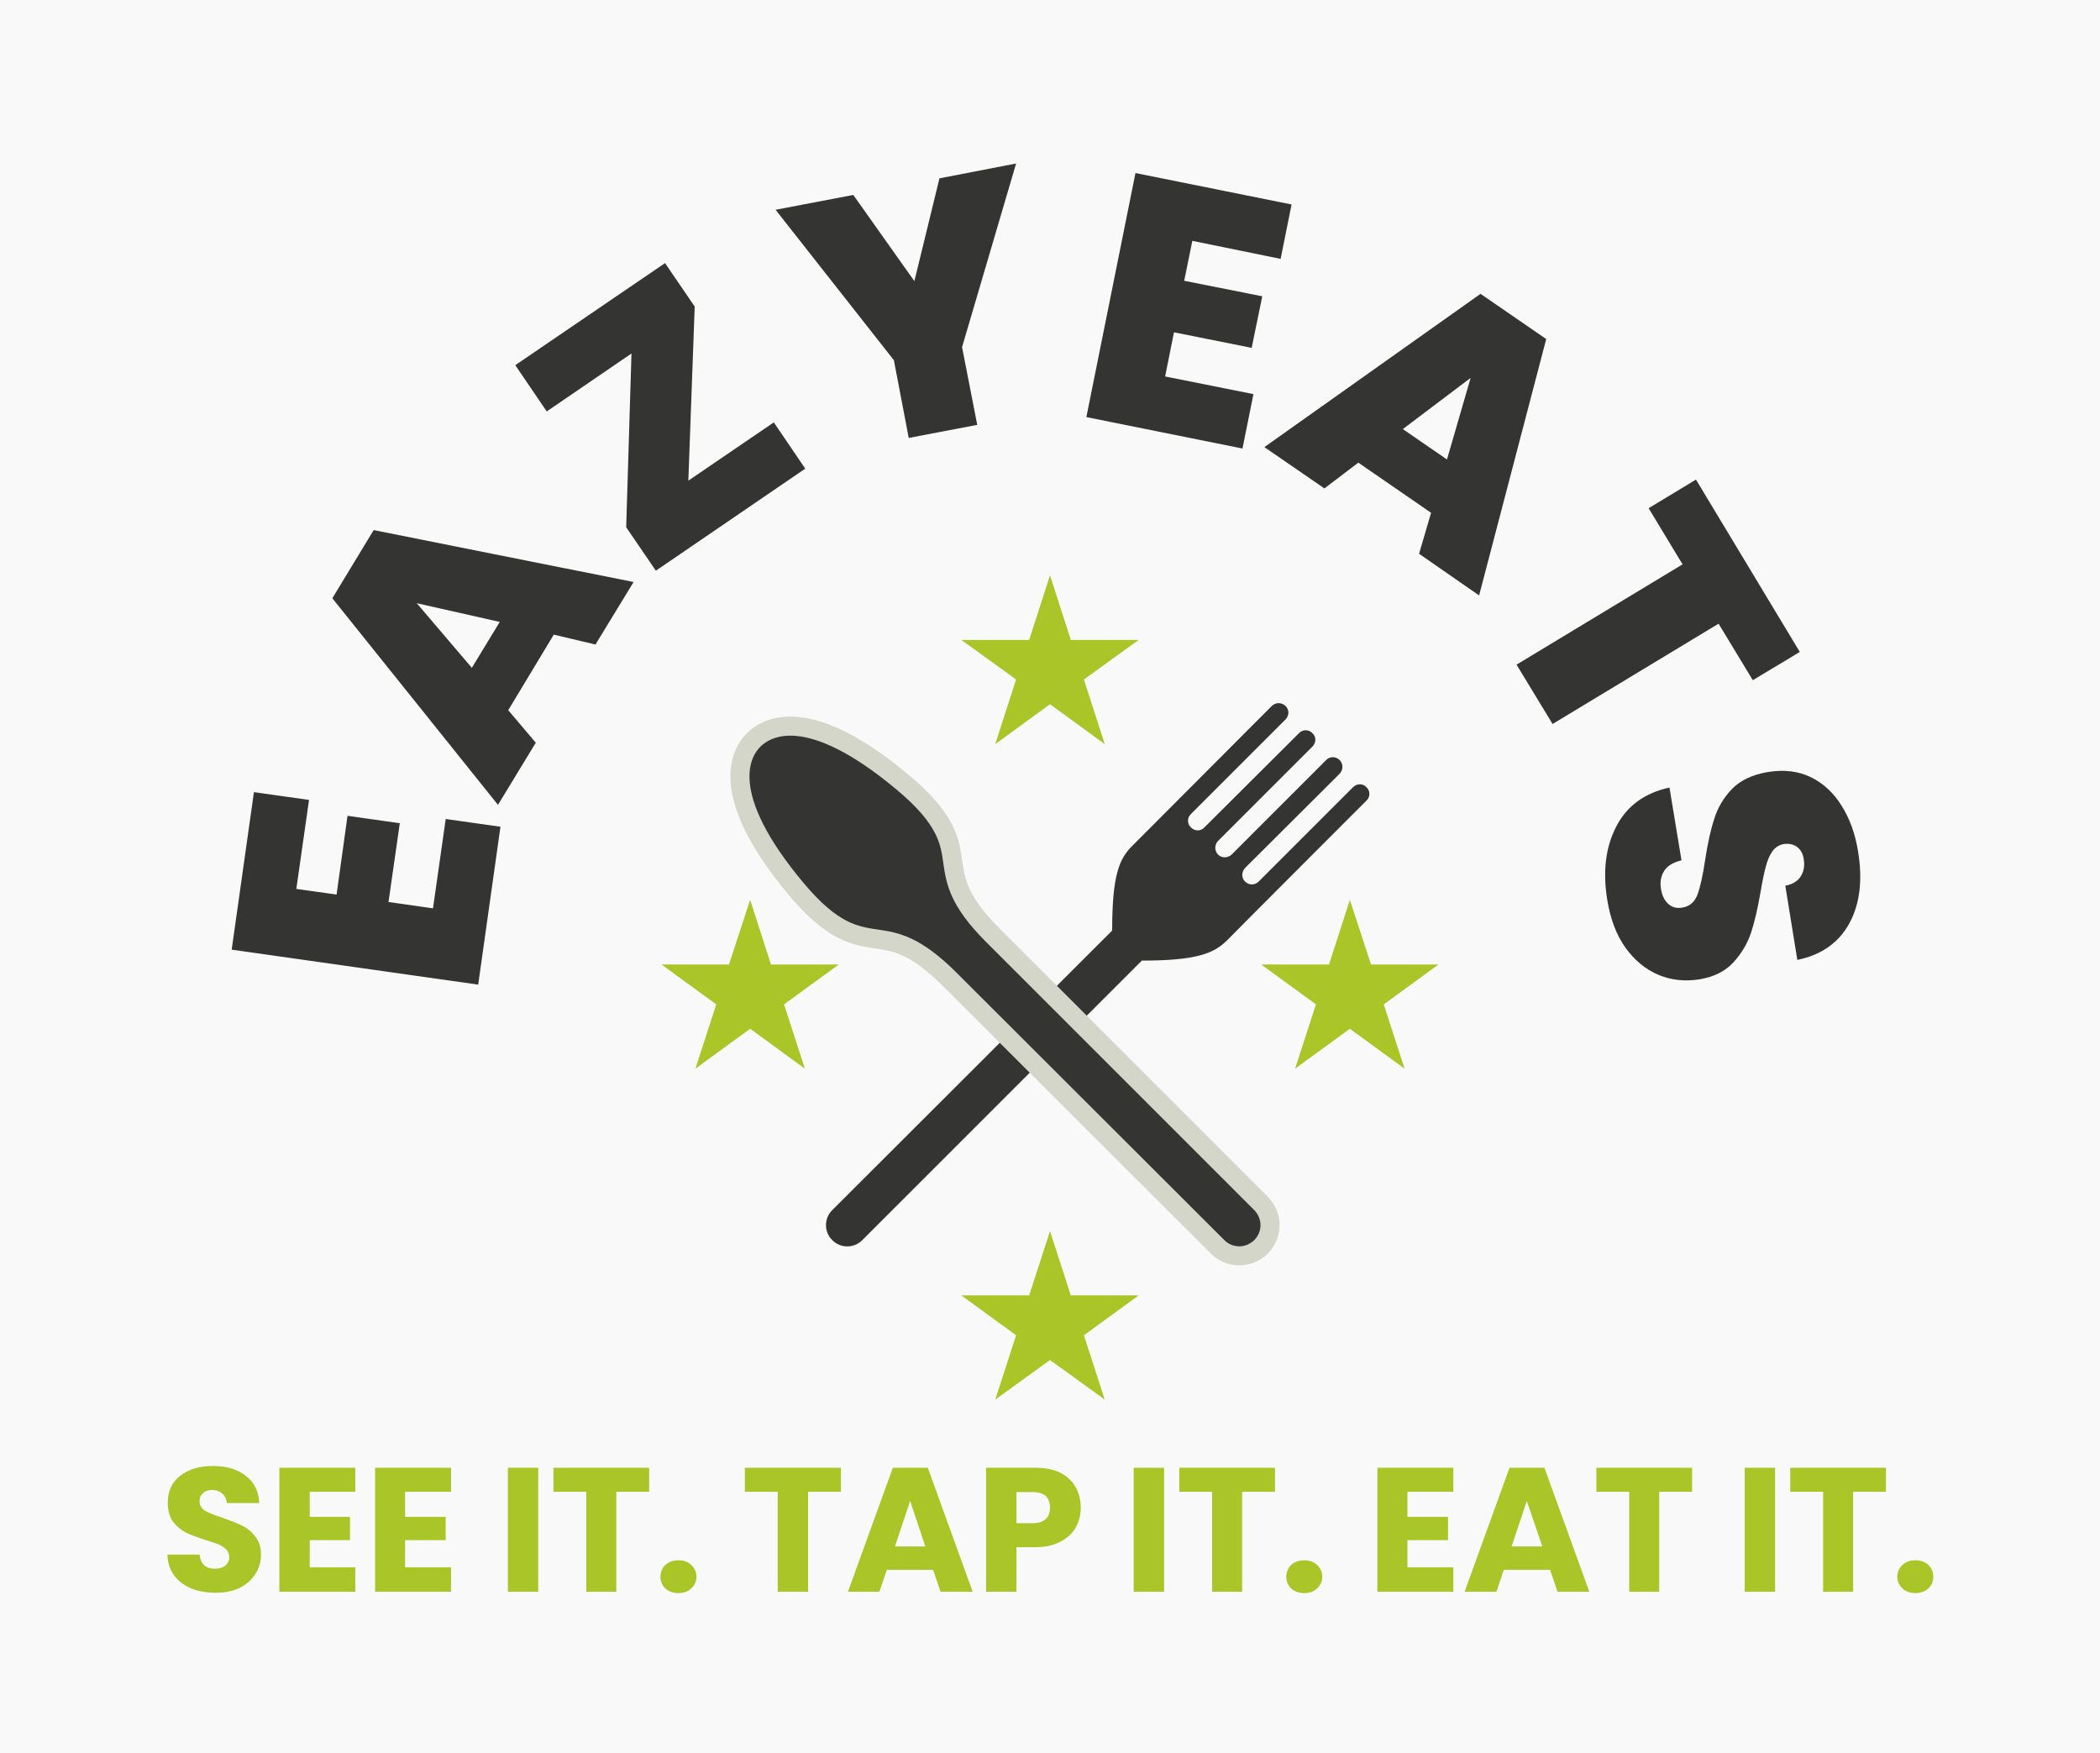 <svg xmlns="http://www.w3.org/2000/svg" version="1.1" xmlns:xlink="http://www.w3.org/1999/xlink" viewBox="0 0 5.946 4.964"><g transform="matrix(1,0,0,1,2.973,4.151)"><rect width="5.946" height="5.946" x="-2.973" y="-4.642" fill="#f9f9f9"></rect><g transform="matrix(1,0,0,1,0,0)"><path d=" M -2.134 -1.634 L -2.02 -1.618 L -1.989 -1.841 L -1.841 -1.82 L -1.873 -1.597 L -1.747 -1.579 L -1.711 -1.832 L -1.556 -1.81 L -1.619 -1.363 L -2.317 -1.462 L -2.254 -1.908 L -2.098 -1.886 L -2.134 -1.634 M -1.405 -2.354 L -1.534 -2.14 L -1.456 -2.048 L -1.563 -1.872 L -2.032 -2.457 L -1.915 -2.65 L -1.179 -2.503 L -1.287 -2.326 L -1.405 -2.354 M -1.558 -2.39 L -1.793 -2.443 L -1.637 -2.26 L -1.558 -2.39 M -1.024 -2.79 L -0.782 -2.955 L -0.693 -2.824 L -1.116 -2.535 L -1.2 -2.658 L -1.185 -3.15 L -1.425 -2.986 L -1.514 -3.117 L -1.09 -3.406 L -1.006 -3.283 L -1.024 -2.79 M -0.096 -3.688 L -0.249 -3.168 L -0.206 -2.948 L -0.4 -2.911 L -0.442 -3.131 L -0.777 -3.557 L -0.557 -3.599 L -0.384 -3.355 L -0.313 -3.646 L -0.096 -3.688 M 0.403 -3.469 L 0.38 -3.356 L 0.601 -3.312 L 0.571 -3.166 L 0.351 -3.21 L 0.326 -3.085 L 0.576 -3.035 L 0.545 -2.881 L 0.103 -2.97 L 0.242 -3.661 L 0.684 -3.572 L 0.653 -3.418 L 0.403 -3.469 M 1.079 -2.699 L 0.873 -2.841 L 0.777 -2.768 L 0.607 -2.885 L 1.219 -3.319 L 1.405 -3.191 L 1.215 -2.465 L 1.045 -2.583 L 1.079 -2.699 M 1.124 -2.85 L 1.191 -3.081 L 0.999 -2.936 L 1.124 -2.85 M 2.123 -2.305 L 1.99 -2.225 L 1.893 -2.385 L 1.423 -2.101 L 1.321 -2.269 L 1.791 -2.553 L 1.695 -2.712 L 1.829 -2.793 L 2.123 -2.305 M 1.603 -1.81 Q 1.648 -1.898 1.754 -1.921 L 1.788 -1.715 Q 1.752 -1.706 1.739 -1.685 Q 1.725 -1.663 1.73 -1.634 Q 1.734 -1.607 1.75 -1.592 Q 1.766 -1.577 1.79 -1.581 Q 1.821 -1.586 1.833 -1.617 Q 1.845 -1.649 1.855 -1.716 Q 1.866 -1.788 1.881 -1.833 Q 1.895 -1.879 1.931 -1.917 Q 1.967 -1.954 2.033 -1.965 Q 2.1 -1.976 2.153 -1.951 Q 2.207 -1.925 2.241 -1.87 Q 2.276 -1.815 2.288 -1.74 Q 2.308 -1.618 2.263 -1.536 Q 2.218 -1.454 2.116 -1.433 L 2.082 -1.643 Q 2.113 -1.649 2.126 -1.67 Q 2.139 -1.691 2.134 -1.719 Q 2.131 -1.741 2.115 -1.753 Q 2.1 -1.764 2.077 -1.761 Q 2.057 -1.757 2.045 -1.74 Q 2.033 -1.722 2.027 -1.698 Q 2.02 -1.673 2.012 -1.626 Q 2 -1.556 1.985 -1.51 Q 1.969 -1.463 1.935 -1.426 Q 1.9 -1.388 1.839 -1.378 Q 1.776 -1.368 1.722 -1.391 Q 1.668 -1.414 1.629 -1.468 Q 1.591 -1.522 1.578 -1.602 Q 1.558 -1.723 1.603 -1.81" fill="#343432" fill-rule="nonzero"></path></g><g transform="matrix(1,0,0,1,0,0)"><path d=" M -2.431 0.347 Q -2.462 0.334 -2.48 0.31 Q -2.498 0.285 -2.499 0.251 L -2.408 0.251 Q -2.406 0.27 -2.395 0.281 Q -2.383 0.291 -2.365 0.291 Q -2.346 0.291 -2.335 0.282 Q -2.324 0.273 -2.324 0.258 Q -2.324 0.245 -2.333 0.236 Q -2.341 0.228 -2.354 0.222 Q -2.367 0.217 -2.39 0.21 Q -2.424 0.199 -2.446 0.189 Q -2.467 0.178 -2.483 0.158 Q -2.498 0.137 -2.498 0.104 Q -2.498 0.055 -2.463 0.028 Q -2.427 -5.551115123125783e-17 -2.37 -5.551115123125783e-17 Q -2.312 -5.551115123125783e-17 -2.277 0.028 Q -2.241 0.055 -2.239 0.105 L -2.331 0.105 Q -2.332 0.088 -2.344 0.078 Q -2.355 0.068 -2.373 0.068 Q -2.389 0.068 -2.398 0.077 Q -2.408 0.085 -2.408 0.1 Q -2.408 0.117 -2.392 0.127 Q -2.376 0.136 -2.342 0.147 Q -2.308 0.159 -2.287 0.169 Q -2.265 0.18 -2.25 0.2 Q -2.234 0.22 -2.234 0.251 Q -2.234 0.281 -2.25 0.306 Q -2.265 0.33 -2.294 0.345 Q -2.323 0.359 -2.362 0.359 Q -2.401 0.359 -2.431 0.347 M -2.096 0.073 L -2.096 0.144 L -1.982 0.144 L -1.982 0.21 L -2.096 0.21 L -2.096 0.287 L -1.967 0.287 L -1.967 0.356 L -2.182 0.356 L -2.182 0.005 L -1.967 0.005 L -1.967 0.073 L -2.096 0.073 M -1.826 0.073 L -1.826 0.144 L -1.711 0.144 L -1.711 0.21 L -1.826 0.21 L -1.826 0.287 L -1.696 0.287 L -1.696 0.356 L -1.911 0.356 L -1.911 0.005 L -1.696 0.005 L -1.696 0.073 L -1.826 0.073 M -1.449 0.005 L -1.449 0.356 L -1.535 0.356 L -1.535 0.005 L -1.449 0.005 M -1.135 0.005 L -1.135 0.073 L -1.228 0.073 L -1.228 0.356 L -1.313 0.356 L -1.313 0.073 L -1.406 0.073 L -1.406 0.005 L -1.135 0.005 M -1.089 0.347 Q -1.103 0.333 -1.103 0.314 Q -1.103 0.294 -1.089 0.28 Q -1.074 0.267 -1.052 0.267 Q -1.03 0.267 -1.016 0.28 Q -1.001 0.294 -1.001 0.314 Q -1.001 0.333 -1.016 0.347 Q -1.03 0.36 -1.052 0.36 Q -1.074 0.36 -1.089 0.347 M -0.592 0.005 L -0.592 0.073 L -0.685 0.073 L -0.685 0.356 L -0.771 0.356 L -0.771 0.073 L -0.864 0.073 L -0.864 0.005 L -0.592 0.005 M -0.331 0.294 L -0.462 0.294 L -0.483 0.356 L -0.572 0.356 L -0.445 0.005 L -0.346 0.005 L -0.219 0.356 L -0.31 0.356 L -0.331 0.294 M -0.353 0.228 L -0.396 0.099 L -0.439 0.228 L -0.353 0.228 M 0.073 0.174 Q 0.059 0.199 0.03 0.214 Q 0.001 0.23 -0.042 0.23 L -0.095 0.23 L -0.095 0.356 L -0.181 0.356 L -0.181 0.005 L -0.042 0.005 Q -0 0.005 0.029 0.019 Q 0.058 0.034 0.072 0.059 Q 0.087 0.085 0.087 0.118 Q 0.087 0.148 0.073 0.174 M -0.012 0.15 Q -0 0.139 -0 0.118 Q -0 0.097 -0.012 0.085 Q -0.024 0.074 -0.049 0.074 L -0.095 0.074 L -0.095 0.162 L -0.049 0.162 Q -0.024 0.162 -0.012 0.15 M 0.323 0.005 L 0.323 0.356 L 0.237 0.356 L 0.237 0.005 L 0.323 0.005 M 0.637 0.005 L 0.637 0.073 L 0.544 0.073 L 0.544 0.356 L 0.459 0.356 L 0.459 0.073 L 0.366 0.073 L 0.366 0.005 L 0.637 0.005 M 0.683 0.347 Q 0.669 0.333 0.669 0.314 Q 0.669 0.294 0.683 0.28 Q 0.698 0.267 0.72 0.267 Q 0.742 0.267 0.756 0.28 Q 0.771 0.294 0.771 0.314 Q 0.771 0.333 0.756 0.347 Q 0.742 0.36 0.72 0.36 Q 0.698 0.36 0.683 0.347 M 1.012 0.073 L 1.012 0.144 L 1.127 0.144 L 1.127 0.21 L 1.012 0.21 L 1.012 0.287 L 1.142 0.287 L 1.142 0.356 L 0.927 0.356 L 0.927 0.005 L 1.142 0.005 L 1.142 0.073 L 1.012 0.073 M 1.416 0.294 L 1.285 0.294 L 1.264 0.356 L 1.174 0.356 L 1.301 0.005 L 1.4 0.005 L 1.527 0.356 L 1.437 0.356 L 1.416 0.294 M 1.394 0.228 L 1.35 0.099 L 1.307 0.228 L 1.394 0.228 M 1.818 0.005 L 1.818 0.073 L 1.725 0.073 L 1.725 0.356 L 1.64 0.356 L 1.64 0.073 L 1.547 0.073 L 1.547 0.005 L 1.818 0.005 M 2.053 0.005 L 2.053 0.356 L 1.967 0.356 L 1.967 0.005 L 2.053 0.005 M 2.367 0.005 L 2.367 0.073 L 2.274 0.073 L 2.274 0.356 L 2.189 0.356 L 2.189 0.073 L 2.096 0.073 L 2.096 0.005 L 2.367 0.005 M 2.414 0.347 Q 2.399 0.333 2.399 0.314 Q 2.399 0.294 2.414 0.28 Q 2.428 0.267 2.45 0.267 Q 2.472 0.267 2.487 0.28 Q 2.501 0.294 2.501 0.314 Q 2.501 0.333 2.487 0.347 Q 2.472 0.36 2.45 0.36 Q 2.428 0.36 2.414 0.347" fill="#aac527" fill-rule="nonzero"></path></g><g transform="matrix(1,0,0,1,0,0)"><g clip-path="url(#SvgjsClipPath1002)"><g clip-path="url(#b32a43dc5-e787-409d-bf24-7ba1084f074a24ac74a6-09dc-45f6-bd37-da8eb8e209d2)"><path d=" M 0.896 -1.922 C 0.886 -1.933 0.869 -1.933 0.858 -1.922 L 0.591 -1.655 C 0.58 -1.644 0.563 -1.644 0.552 -1.655 C 0.542 -1.665 0.542 -1.682 0.552 -1.693 L 0.82 -1.96 C 0.825 -1.966 0.828 -1.972 0.828 -1.98 C 0.828 -1.987 0.825 -1.994 0.82 -1.999 C 0.815 -2.004 0.808 -2.007 0.801 -2.007 C 0.793 -2.007 0.787 -2.004 0.782 -1.999 L 0.514 -1.731 C 0.503 -1.721 0.486 -1.721 0.476 -1.731 C 0.471 -1.736 0.468 -1.743 0.468 -1.75 C 0.468 -1.758 0.471 -1.765 0.476 -1.77 L 0.743 -2.037 C 0.754 -2.048 0.754 -2.065 0.743 -2.075 C 0.733 -2.086 0.715 -2.086 0.705 -2.075 L 0.437 -1.808 C 0.427 -1.797 0.41 -1.797 0.399 -1.808 C 0.388 -1.818 0.388 -1.836 0.399 -1.846 L 0.667 -2.114 C 0.672 -2.119 0.675 -2.126 0.675 -2.133 C 0.675 -2.14 0.672 -2.147 0.667 -2.152 C 0.661 -2.157 0.655 -2.16 0.647 -2.16 C 0.64 -2.16 0.633 -2.157 0.628 -2.152 L 0.234 -1.757 C 0.196 -1.72 0.176 -1.673 0.176 -1.516 L -0.617 -0.724 C -0.64 -0.701 -0.64 -0.663 -0.617 -0.64 C -0.616 -0.64 -0.616 -0.64 -0.616 -0.639 C -0.616 -0.639 -0.616 -0.639 -0.616 -0.639 C -0.593 -0.616 -0.555 -0.616 -0.532 -0.639 L 0.26 -1.431 C 0.417 -1.431 0.465 -1.452 0.502 -1.489 C 0.539 -1.527 0.896 -1.884 0.896 -1.884 C 0.907 -1.894 0.907 -1.912 0.896 -1.922" fill="#343432" transform="matrix(1,0,0,1,0,0)" fill-rule="nonzero"></path></g><g clip-path="url(#b32a43dc5-e787-409d-bf24-7ba1084f074a24ac74a6-09dc-45f6-bd37-da8eb8e209d2)"><path d=" M -0.416 -1.935 C -0.683 -2.159 -0.8 -2.094 -0.839 -2.056 C -0.877 -2.018 -0.942 -1.9 -0.718 -1.633 C -0.615 -1.51 -0.551 -1.501 -0.49 -1.492 C -0.437 -1.484 -0.382 -1.476 -0.283 -1.377 L 0.475 -0.62 C 0.491 -0.604 0.513 -0.595 0.536 -0.595 C 0.559 -0.595 0.58 -0.604 0.597 -0.62 C 0.614 -0.637 0.623 -0.659 0.623 -0.682 C 0.623 -0.705 0.614 -0.726 0.598 -0.743 L -0.162 -1.503 C -0.259 -1.6 -0.267 -1.655 -0.275 -1.708 C -0.283 -1.769 -0.293 -1.832 -0.416 -1.935" fill="#343432" transform="matrix(1,0,0,1,0,0)" fill-rule="nonzero"></path></g><g clip-path="url(#b32a43dc5-e787-409d-bf24-7ba1084f074a24ac74a6-09dc-45f6-bd37-da8eb8e209d2)"><path d=" M -0.416 -1.935 C -0.683 -2.159 -0.8 -2.094 -0.839 -2.056 C -0.877 -2.018 -0.942 -1.9 -0.718 -1.633 C -0.615 -1.51 -0.551 -1.501 -0.49 -1.492 C -0.437 -1.484 -0.382 -1.476 -0.283 -1.377 L 0.475 -0.62 C 0.491 -0.604 0.513 -0.595 0.536 -0.595 C 0.559 -0.595 0.58 -0.604 0.597 -0.62 C 0.614 -0.637 0.623 -0.659 0.623 -0.682 C 0.623 -0.705 0.614 -0.726 0.598 -0.743 L -0.162 -1.503 C -0.259 -1.6 -0.267 -1.655 -0.275 -1.708 C -0.283 -1.769 -0.293 -1.832 -0.416 -1.935 Z" fill="none" transform="matrix(1,0,0,1,0,0)" fill-rule="nonzero" stroke-dasharray="none" stroke-miterlimit="10" stroke-linejoin="miter" stroke-linecap="butt" stroke-width="0.054" stroke="#d4d6c9"></path></g><g clip-path="url(#b32a43dc5-e787-409d-bf24-7ba1084f074a24ac74a6-09dc-45f6-bd37-da8eb8e209d2)"><path d=" M -0.849 -1.603 L -0.79 -1.42 L -0.598 -1.42 L -0.753 -1.307 L -0.694 -1.125 L -0.849 -1.238 L -1.004 -1.125 L -0.945 -1.307 L -1.1 -1.42 L -0.909 -1.42 Z" fill="#aac527" transform="matrix(1,0,0,1,0,0)" fill-rule="nonzero"></path></g><g clip-path="url(#b32a43dc5-e787-409d-bf24-7ba1084f074a24ac74a6-09dc-45f6-bd37-da8eb8e209d2)"><path d=" M 0.849 -1.603 L 0.909 -1.42 L 1.1 -1.42 L 0.945 -1.307 L 1.004 -1.125 L 0.849 -1.238 L 0.694 -1.125 L 0.753 -1.307 L 0.598 -1.42 L 0.79 -1.42 Z" fill="#aac527" transform="matrix(1,0,0,1,0,0)" fill-rule="nonzero"></path></g><g clip-path="url(#b32a43dc5-e787-409d-bf24-7ba1084f074a24ac74a6-09dc-45f6-bd37-da8eb8e209d2)"><path d=" M 0 -0.665 L 0.059 -0.483 L 0.251 -0.483 L 0.096 -0.37 L 0.155 -0.188 L 0 -0.3 L -0.155 -0.188 L -0.096 -0.37 L -0.251 -0.483 L -0.059 -0.483 Z" fill="#aac527" transform="matrix(1,0,0,1,0,0)" fill-rule="nonzero"></path></g><g clip-path="url(#b32a43dc5-e787-409d-bf24-7ba1084f074a24ac74a6-09dc-45f6-bd37-da8eb8e209d2)"><path d=" M 0 -2.522 L 0.059 -2.339 L 0.251 -2.339 L 0.096 -2.227 L 0.155 -2.044 L 0 -2.157 L -0.155 -2.044 L -0.096 -2.227 L -0.251 -2.339 L -0.059 -2.339 Z" fill="#aac527" transform="matrix(1,0,0,1,0,0)" fill-rule="nonzero"></path></g></g></g></g><defs><clipPath id="SvgjsClipPath1002"><path d=" M -1.1 -2.522 h 2.201 v 2.334 h -2.201 Z"></path></clipPath><clipPath id="b32a43dc5-e787-409d-bf24-7ba1084f074a24ac74a6-09dc-45f6-bd37-da8eb8e209d2"><path d=" M -1.106 -2.528 L 1.106 -2.528 L 1.106 -0.182 L -1.106 -0.182 Z"></path></clipPath></defs></svg>